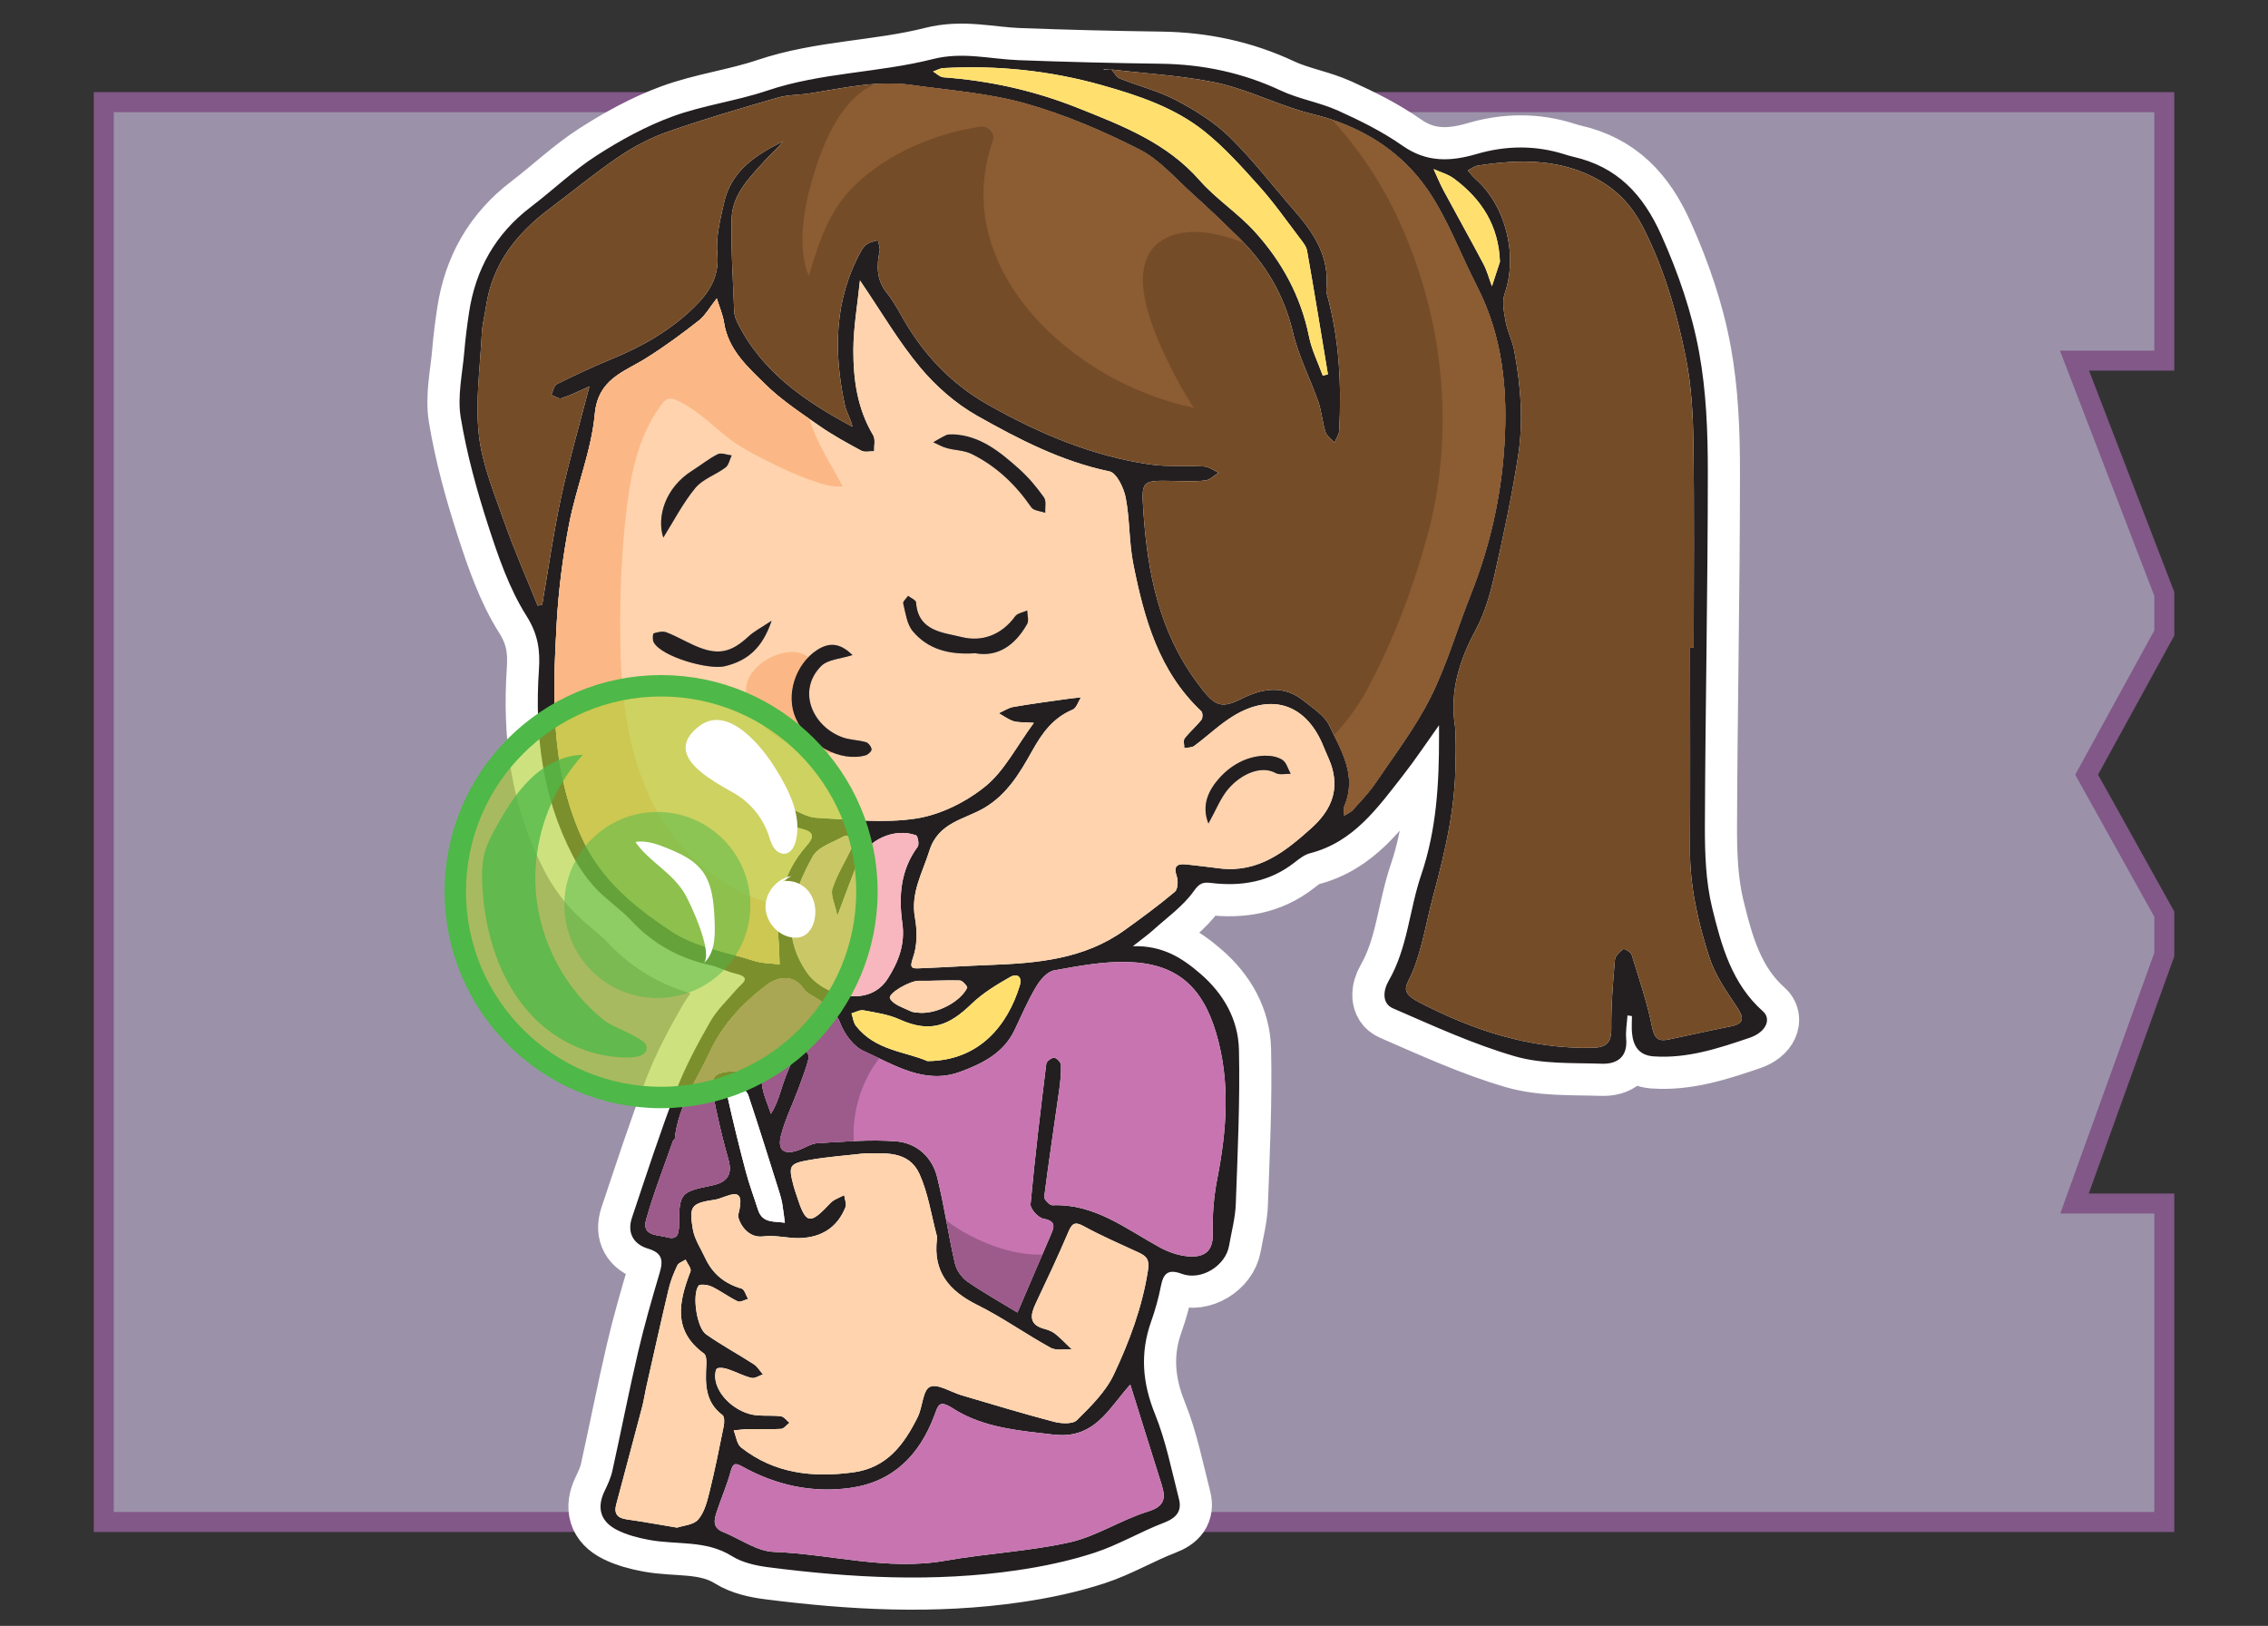 <svg clip-rule="evenodd" fill-rule="evenodd" stroke-miterlimit="10" viewBox="0 0 466 334" xmlns="http://www.w3.org/2000/svg"><rect x="0" y="0" width="466" height="334" fill="#333333" stroke="none"/><g opacity=".7"><path d="m21.322 20.988v291.675h423.371v-65.421h-18.45l18.45-51.137v-8.3l-15.958-28.659 15.958-29.096v-8.033l-18.45-47.933h18.45v-53.096z" fill="#c8badb" fill-rule="nonzero"/><path d="m444.693 196.104v-8.304l-15.958-28.658 15.958-29.092v-8.033l-18.45-47.93h18.45v-53.1h-423.371v291.675h423.371v-65.42h-18.45z" fill="none" stroke="#a368ab" stroke-width="4.11"/></g><path d="m189.138 208.07c3.612.145 8.2-2.342 9.587-5.146.117-.229-.941-1.484-1.479-1.504-2.808-.105-5.625.129-8.446.062-1.804-.05-6.495 2.629-5.925 3.654.705 1.267 2.705 1.871 4.221 2.592.713.342 1.613.275 2.042.342zm119.054-154.313c-.283-7.454-3.796-12.862-9.442-17.062-1.212-.905-2.791-1.321-4.195-1.959.687 1.479 1.304 3.004 2.075 4.442 2.7 5.025 5.5 9.996 8.162 15.042.763 1.437 1.175 3.05 1.75 4.587.546-1.683 1.096-3.367 1.65-5.05zm-156.525 168.842c-.521.108-1.042.212-1.562.312-.217.846-.767 1.767-.592 2.534 1.146 5.091 2.379 10.166 3.721 15.212.704 2.663 1.683 5.254 2.521 7.883.904 2.846 3.416 2.309 5.508 2.646-.175-1.308-.317-2.625-.542-3.925-.133-.804-.362-1.608-.608-2.391-2.096-6.63-4.15-13.275-6.358-19.867-.309-.929-1.371-1.608-2.088-2.404zm38.892-4.617c10.679-.062 16.462-7.362 18.958-15.462.617-2.005-.642-2.563-1.892-1.855-2.808 1.596-5.662 3.313-7.962 5.534-4.558 4.404-8.4 6.137-14.85 3.216-2.275-1.029-4.883-1.395-7.379-1.862-.759-.146-1.646.396-2.479.625.295.862.383 1.883.912 2.567 3.963 5.087 10.221 5.279 14.692 7.237zm81.229-140.817c.354-.083.708-.166 1.058-.254-1.412-8.466-2.787-16.937-4.283-25.391-.171-.959-.938-1.859-1.563-2.684-2.687-3.533-5.245-7.191-8.2-10.491-3.583-3.992-7.208-8.063-11.375-11.388-6.091-4.854-13.479-7.325-20.908-9.421-10.679-3.021-21.596-4.166-32.679-3.55-.721.042-1.417.467-2.121.709.708.408 1.388 1.133 2.125 1.187 9.558.7 18.713 2.738 27.696 6.321 9.183 3.662 18.179 7.129 24.958 14.85 3.367 3.837 7.829 6.704 11.275 10.492 5.6 6.154 9.517 13.308 11.192 21.612.554 2.75 1.858 5.346 2.825 8.008zm-99.742 110.967c-.491-2.462-1.441-4.254-1-5.592.946-2.887 2.625-5.537 3.938-8.312.275-.575.554-1.5.283-1.892-.296-.429-1.417-.796-1.829-.566-2.271 1.262-5.371 2.2-6.467 4.195-4.179 7.6-6.904 15.53-1.162 23.834 3.225 4.666 12.596 7.521 16.583 1.258 2.242-3.525 3.608-7.1 3.008-11.404-.779-5.542-.379-10.938 3.146-15.7.359-.483.038-2.233-.341-2.363-4.513-1.625-10.109.992-11.942 5.505-1.338 3.308-2.55 6.666-4.217 11.037zm-32.929 125.688c1.238-.425 3.367-.538 4.333-1.659 1.267-1.454 1.83-3.658 2.317-5.633 1.113-4.479 2.025-9.004 2.929-13.529.15-.742.184-1.975-.246-2.292-3.654-2.733-3.537-6.542-3.312-10.454.037-.733-.025-1.846-.483-2.179-6.525-4.754-5.159-10.684-2.775-16.892.225-.592-.65-1.6-1.013-2.417-.583.384-1.442.642-1.7 1.184-.729 1.537-1.379 3.158-1.775 4.816-1.608 6.792-3.117 13.6-4.654 20.413-.283 1.25-.45 2.525-.775 3.767-1.767 6.708-3.558 13.412-5.35 20.112-.521 1.946.275 2.808 2.196 3.075 3.241.454 6.462 1.05 10.308 1.688zm93.121-29.384c-3.979 4.384-6.7 9.967-13.267 10.354-1.704.105-3.441-.2-5.158-.387-6.296-.688-12.671-1.625-18.017-5.067-2.904-1.871-3.033-.616-3.808 1.442-3.042 8.083-8.417 13.642-17.275 14.879-7.846 1.096-15.279-.537-22.2-4.387-1.4-.775-1.908-.73-2.375.979-.746 2.766-1.908 5.421-2.817 8.15-.558 1.675-1.071 3.391 1.25 4.321 3.475 1.391 6.884 3.945 10.392 4.083 11.767.442 23.35 3.929 35.283 1.808 8.475-1.508 17.184-1.904 25.563-3.779 5.533-1.242 10.55-4.629 16.025-6.308 3.579-1.092 3.7-2.817 2.812-5.629-2.121-6.705-4.208-13.425-6.408-20.459zm-54.746-47.483c-3.733.433-7.496.692-11.192 1.346-4.191.737-4.333 1.162-3.245 5.337.15.567.35 1.121.529 1.684 2.008 6.283 2.696 6.45 7.121 1.754.233-.254.533-.459.837-.621.625-.329 1.271-.621 1.908-.929.105.833.534 1.796.263 2.475-1.688 4.237-5.038 6.246-9.479 6.341-2.454.05-4.975-.67-7.375-.35-3.738.5-5.375-3.687-5.175-4.429 1.812-6.771-2.367-3.483-4.788-3.116-4.821.725-5.375 1.25-4.537 6.108.354 2.046 1.637 3.937 2.537 5.883 1.509 3.254 4.013 5.279 7.479 6.279.6.18.896 1.388 1.33 2.125-.717.188-1.613.738-2.125.496-1.842-.883-3.5-2.146-5.342-3.029-.792-.375-2.417-.579-2.717-.171-1.354 1.842-.371 8.617 1.55 9.967 3.142 2.212 6.55 4.046 9.784 6.137.766.496 1.275 1.388 1.904 2.1-.792.267-1.675.888-2.367.717-1.629-.392-3.15-1.225-4.758-1.767-.717-.241-1.604-.42-2.267-.191-.329.116-.462 1.229-.421 1.875.246 3.658 4.392 7.416 8.596 7.779 1.638.142 3.313-.021 4.933.2.63.087 1.159.867 1.734 1.329-.579.433-1.134 1.213-1.738 1.25-2.221.146-4.458.013-6.691.05-1.013.013-2.021.175-3.034.263.496 1.195.646 2.82 1.534 3.512 6.841 5.375 14.729 6.233 23.083 5.1 6.912-.942 10.404-5.754 13.187-11.337 1.025-2.059 1.034-5.525 2.509-6.217 1.566-.738 4.316 1.079 6.558 1.737 6.304 1.855 12.592 3.771 18.946 5.434 1.487.391 3.846.521 4.708-.334 2.842-2.82 5.892-5.812 7.567-9.345 3.208-6.788 5.85-13.859 7.029-21.417.354-2.258-.3-2.925-1.933-3.679-3.775-1.75-7.609-3.4-11.25-5.4-2.038-1.121-2.5-.384-3.25 1.366-2.075 4.871-4.338 9.663-6.604 14.45-1.163 2.455-1.484 4.45 1.858 5.305.779.2 1.596.55 2.212 1.054 1.175.954 2.213 2.071 3.313 3.121-1.463-.075-3.179.312-4.342-.321-5.104-2.804-9.887-6.229-15.096-8.813-5.783-2.875-9.087-6.812-8.266-13.512.029-.229.029-.479-.029-.704-1.138-4.242-1.767-8.713-3.555-12.659-2.179-4.825-7.016-4.291-11.433-4.233zm31.563 32.667c2.316-5.4 4.533-10.625 6.8-15.83.741-1.712 1.225-2.937-1.463-3.433-1.075-.196-2.737-2.021-2.65-2.975.883-9.637 2.046-19.25 3.233-28.858.059-.504 1.105-1.271 1.634-1.229.525.041 1.371.95 1.387 1.5.05 1.737-.137 3.5-.379 5.233-1.021 7.275-2.137 14.542-3.062 21.829-.071.525 1.112 1.763 1.67 1.742 8.646-.367 15.046 4.796 22.017 8.616 1.796.984 3.904 1.721 5.925 1.88 2.983.229 5.108-.788 5.013-4.605-.092-3.741.191-7.562.904-11.229 1.971-10.058 2.75-20.046-.209-30.037-2.854-9.629-8.17-14.275-18.05-14.596-5.075-.167-10.225.812-15.258 1.725-1.396.254-2.833 1.929-3.654 3.308-1.704 2.854-3.025 5.938-4.458 8.954-2.259 4.755-6.655 6.9-11.138 8.563-7.35 2.712-13.612-1.45-19.871-4.263-2.071-.933-3.933-3.454-4.787-5.67-.984-2.555-2.729-3.796-4.754-5.084-.98-.625-2.188-1.137-2.796-2.041-2.225-3.309-5.642-2.23-7.484-.846-4.862 3.646-9.083 8.062-11.758 13.783-2.729 5.838-6.542 11.204-7.212 17.863-.017.195-.338.337-.413.545-1.858 5.342-3.937 10.625-5.475 16.067-.971 3.438 2.371 3.096 4.296 3.638 2.179.612 2.429-.78 2.442-2.592.058-6.425.287-6.742 6.683-8.029 3.225-.654 4.383-2.204 3.446-5.446-.963-3.325-1.754-6.704-2.492-10.088-1.654-7.533-1.221-7.97 6.388-8.029 2.104-.016 2.812.638 3.033 2.767.217 2.058 1.187 4.033 1.833 6.046 1.4-2.254 1.867-4.321 2.546-6.313.671-1.958 1.475-3.883 2.421-5.721.329-.645 1.242-.987 1.892-1.47.333.679 1.07 1.458.929 2.016-.538 2.113-1.321 4.163-2.079 6.209-1.209 3.241-2.759 6.383-3.625 9.708-.805 3.1.645 4.121 3.65 3.017 1.275-.471 2.52-1.334 3.82-1.405 5.384-.3 10.817-.791 16.167-.37 4.188.329 7.396 3.166 8.438 7.354 1.458 5.85 2.3 11.85 3.658 17.725.312 1.371 1.362 2.883 2.521 3.691 3.283 2.284 6.796 4.238 10.321 6.38zm138.195-136.542h.746c0-14.117.142-28.238-.066-42.35-.084-5.746-.417-11.579-1.538-17.196-1.854-9.283-4.467-18.383-8.842-26.921-2.083-4.071-4.97-7.241-8.712-9.433-7.858-4.604-16.488-4.529-25.179-3.158-.721.112-1.379.645-2.071.983.492.558.929 1.187 1.487 1.675 6.342 5.55 8.821 15.704 6.092 23.633-.592 1.713-.142 3.888.2 5.779.367 2.017 1.388 3.917 1.758 5.93 1.346 7.22 1.917 14.554.775 21.812-1.283 8.175-3.008 16.288-4.845 24.363-.871 3.816-1.975 7.733-3.817 11.154-3.358 6.25-5.379 12.579-4.3 19.733.258 1.725.004 3.521.071 5.283.383 10.184-1.913 19.955-4.534 29.68-1.391 5.179-2.204 10.575-4.191 15.5-1.184 2.929-2.975 4.125 1.287 6.337 11.179 5.808 22.675 9.567 35.379 9.375 2.996-.037 4.155-.892 4.117-4.042-.054-4.691.346-9.395.746-14.079.067-.791.996-1.633 1.737-2.166.205-.15 1.525.612 1.696 1.154 1.529 4.937 3.204 9.862 4.213 14.916.487 2.467 1.416 2.917 3.454 2.492 4.183-.871 8.354-1.829 12.55-2.65 3-.583 2.917-1.758 1.379-4.067-2.154-3.225-4.479-6.545-5.642-10.179-2.312-7.196-4.016-14.587-3.97-22.275.083-13.762.02-27.521.02-41.283zm-134.829 15.417c-2.204-.163-3.275-.05-4.212-.355-1.063-.345-1.996-1.066-2.988-1.625 1.004-.445 1.967-1.112 3.017-1.295 3.683-.642 7.392-1.117 11.096-1.646.916-.129 1.837-.209 2.762-.309-.554.867-.916 2.184-1.696 2.513-4.016 1.696-6.22 4.721-8.325 8.487-2.47 4.409-5.087 8.925-9.887 11.734-4.046 2.371-9.404 2.937-11.225 8.762-1.421 4.542-3.9 8.629-2.971 13.767.483 2.671.488 5.758-.417 8.25-.816 2.246-.045 2.2 1.425 2.137 4.821-.183 9.634-.504 14.446-.683 9.717-.358 19.313-1.192 27.567-7.117 3.537-2.537 7.05-5.12 10.379-7.912.621-.521.713-2.25.388-3.2-.717-2.092.095-2.608 1.92-2.429 2.334.233 4.659.558 6.988.833 7.854.921 13.35-3.433 18.708-8.242 3.734-3.354 5.713-7.208 4.346-12.254-.408-1.529-1.171-2.958-1.758-4.441-3.45-8.705-10.534-11.259-18.521-6.413-2.879 1.746-5.35 4.158-8.079 6.171-.513.379-1.354.325-2.05.467.008-.688-.254-1.584.079-2.017 1.042-1.346 2.383-2.467 3.437-3.804.296-.371.284-1.471-.029-1.767-8.729-8.208-11.737-19.079-13.962-30.225-.896-4.475-.7-9.162-1.563-13.646-.391-2.008-1.875-5.091-3.341-5.396-9.846-2.045-18.613-6.595-27.175-11.42-4.384-2.475-8.446-6.038-11.692-9.909-4.442-5.316-7.971-11.396-12.392-17.896-.508 4.963-1.346 9.63-1.358 14.292-.021 6.071.812 12.075 4.062 17.492.509.841.163 2.196.213 3.312-.888-.021-1.942.254-2.633-.121-2.946-1.583-5.9-3.204-8.642-5.112-3.833-2.671-7.796-5.283-11.104-8.533-3.621-3.559-7.613-7.096-8.471-12.655-.258-1.675-.971-3.283-1.496-4.979-1.392 1.759-2.321 3.479-3.729 4.588-3.517 2.754-7.138 5.412-10.929 7.775-4.563 2.837-9.734 4.208-10.4 11.412-.704 7.625-3.817 14.992-5.279 22.588-1.3 6.75-2.171 13.637-2.555 20.5-.808 14.696-1.27 29.241 4.942 43.383 3.992 9.092 11.075 14.708 18.592 19.721 4.891 3.258 11.304 4.267 17.083 6.125 1.633.525 3.454.492 5.188.712-.071-1.666-.075-3.341-.217-5.008-.625-7.242.871-13.821 5.808-19.412 1.188-1.346 1.871-2.692-.787-3.346-1.434-.35-2.9-.917-4.104-1.746-.905-.625-1.405-1.821-2.088-2.763 1.038.025 2.146-.158 3.108.121 1.963.579 3.821 1.934 5.767 2.038 6.879.354 13.913 1.183 20.617.141 5.004-.783 10.233-3.395 14.196-6.62 3.912-3.188 6.362-8.167 9.941-13.025zm15.954-134.213h-1.604c0 .029.004.063.004.092l1.617-.075c.55.625.983 1.55 1.679 1.829 3.867 1.55 7.996 2.558 11.642 4.492 3.925 2.07 7.846 4.512 10.992 7.591 4.787 4.688 8.875 10.075 13.3 15.134 3.987 4.55 7.15 9.412 6.529 15.858-.042.454.021.95.141 1.4 2.534 9.137 2.967 18.475 2.488 27.875-.042.825-.642 1.625-.983 2.433-.638-.721-1.58-1.341-1.846-2.183-.642-2.004-.763-4.179-1.459-6.163-1.666-4.779-4.066-9.366-5.216-14.258-1.817-7.717-5.604-14.083-11.167-19.529-3.071-3.013-6.171-5.996-9.371-8.867-3.579-3.208-6.871-7.108-11.046-9.225-7.475-3.791-15.325-7.154-23.383-9.425-7.587-2.133-15.625-2.708-23.487-3.812-7.017-.984-13.859.641-20.721 1.721-2.209.35-4.517.27-6.634.879-7.57 2.191-15.145 4.396-22.579 6.996-3.541 1.229-6.987 3.037-10.096 5.141-4.945 3.346-9.566 7.167-14.345 10.767-6.771 5.1-11.705 11.367-12.971 20.025-.275 1.85-.771 3.687-.863 5.55-.346 6.95-1.366 13.996-.6 20.833.684 6.117 3.192 12.084 5.263 17.988 2.029 5.775 4.521 11.387 6.812 17.071.313-.063.621-.134.934-.2 1.279-7.388 2.32-14.83 3.904-22.155 1.596-7.408 3.733-14.7 5.791-22.67-2.404 1.045-4.029 1.887-5.754 2.425-.566.175-1.375-.442-2.071-.7.359-.75.53-1.9 1.121-2.196 3.7-1.838 7.45-3.596 11.275-5.163 6.242-2.562 12.042-5.854 16.863-10.566 3-2.925 5.312-6.175 4.85-11.034-.334-3.446.612-7.083 1.387-10.546 1.479-6.583 6.6-9.829 12.125-12.575-1.091 1.425-2.483 2.563-3.675 3.88-3.162 3.504-6.775 6.966-6.896 12.012-.158 6.338.292 12.683.53 19.025.029.775.291 1.588.641 2.288 5.059 10.183 13.909 16.212 23.646 21.416-.304-1.6-1.225-2.916-1.537-4.366-2.359-10.925-2.25-21.63 3.325-31.738.312-.562.758-1.146 1.295-1.471.63-.387 1.421-.5 2.146-.729.134.754.504 1.554.359 2.246-.663 3.087-.625 5.954 1.495 8.583 1.134 1.404 2.055 3.004 2.938 4.584 4.321 7.775 10.112 14.012 17.958 18.433 10.4 5.867 21.225 10.458 33.084 12.2 3.695.542 7.52.187 11.27.433.996.063 1.946.834 2.913 1.279-.904.55-1.763 1.463-2.713 1.575-2.091.259-4.233.159-6.35.113-6.841-.146-6.833-.163-6.387 6.425.854 12.446 3.229 24.35 10.85 34.771 3.546 4.846 4.771 5.816 9.146 3.621 4.462-2.246 8.833-2.988 13.025.412 1.854 1.5 4.166 2.933 5.133 4.946 2.467 5.162 5.783 10.346 3.146 16.571-.242.575-.038 1.337-.042 2.012.609-.396 1.329-.679 1.796-1.2 1.608-1.796 3.313-3.554 4.65-5.537 3.904-5.784 8.204-11.388 11.3-17.584 3.346-6.683 5.425-13.987 8.2-20.958 3.954-9.908 6.292-20.162 6.954-30.804.717-11.358-.325-22.388-5.646-32.717-3.416-6.629-5.995-13.812-10.195-19.883-5.609-8.108-13.9-13.1-23.613-15.45-1.479-.358-2.942-.808-4.387-1.3-5.23-1.767-10.33-4.129-15.696-5.213-6.95-1.404-14.113-1.8-21.184-2.633zm106.021 194.313c-.108 1.591-.412 3.195-.271 4.766.342 3.779-1.875 5.267-5.025 5.159-5.966-.196-12.187.112-17.812-1.517-8.6-2.492-16.842-6.288-25.092-9.867-2.325-1.004-1.975-3.741-.9-5.6 3.938-6.779 4.263-14.616 6.709-21.796 3.162-9.295 3.687-18.812 3.666-28.454v-2.3c-2.554 3.575-4.85 7.046-7.408 10.313-5.217 6.662-10.154 13.691-19.092 15.983-1.171.304-2.254 1.167-3.246 1.942-5.112 3.991-10.945 4.921-17.195 4.15-1.559-.188-2.309.071-3.467 1.712-2.192 3.088-5.479 5.404-8.354 8-1.05.954-2.225 1.775-4.142 3.292 6.158-.167 10.125 2.425 13.875 5.658 4.817 4.154 7.783 9.459 7.921 15.621.233 10.55-.267 21.117-.65 31.671-.104 2.879-.888 5.733-1.383 8.592-.725 4.129-5.725 7.237-9.73 5.758-2.783-1.033-3.766-.104-4.275 2.521-.479 2.462-1.162 4.912-2.004 7.279-2.3 6.467-1.808 12.592.788 19 2.25 5.571 3.425 11.587 4.925 17.45.654 2.546-.575 3.929-3.113 4.896-4.821 1.841-9.329 4.554-14.212 6.146-5.184 1.691-10.6 2.837-16.004 3.62-16.996 2.48-34.005 1.55-50.963-.62-2.6-.334-5.412-.95-7.575-2.305-5.342-3.345-11.35-2.266-17.021-3.329-2.221-.412-4.504-1-6.508-2.004-3.513-1.754-4.263-4.612-2.621-8.025.642-1.329 1.283-2.704 1.596-4.129 1.796-8.1 3.379-16.25 5.267-24.333 1.279-5.5 2.845-10.938 4.454-16.359.762-2.554.566-4.104-2.388-4.979-2.966-.883-4.346-3.229-3.312-6.321 2.937-8.771 5.791-17.579 9.104-26.204 1.879-4.9 4.408-9.587 7.021-14.15 1.4-2.45 3.591-4.442 5.429-6.637.958-1.15 3.317-2.363-.288-3.196-1.779-.417-3.441-1.346-5.225-1.738-6.37-1.4-11.745-4.4-16.225-9.187-2.262-2.413-5.112-4.271-7.354-6.696-1.833-1.983-3.425-4.296-4.666-6.7-6.209-11.963-7.805-24.829-6.9-38.088.275-4.041-.188-7.32-2.571-11.091-3.542-5.604-5.779-12.146-7.85-18.525-2.359-7.275-4.404-14.725-5.654-22.254-.713-4.334.366-8.984.741-13.475.221-2.692.575-5.375.975-8.046 1.338-8.9 5.454-16.175 12.679-21.675 4.55-3.467 8.717-7.475 13.5-10.554 4.896-3.155 10.134-6.03 15.588-8.034 6.312-2.316 13.146-3.179 19.529-5.333 11.079-3.729 22.829-3.638 33.979-6.463 6.175-1.566 11.779 0 17.65.217 9.742.367 19.488.604 29.234.733 8.612.121 16.779 1.834 24.62 5.509 3.759 1.762 8.03 2.433 11.821 4.146 4.567 2.062 9.134 4.333 13.221 7.2 4.938 3.458 9.833 3.262 15.192 1.695 6.021-1.766 12.116-1.845 18.158.084.546.171 1.1.341 1.658.466 9.038 2.046 14.375 7.675 18.163 16.155 3.487 7.804 6.242 15.775 7.746 24.004 1.475 8.033 1.796 16.371 1.791 24.575-.004 24.246-.512 48.491-.604 72.737-.016 5.621.175 11.404 1.492 16.817 1.887 7.742 4.037 15.612 10.458 21.296 1.7 1.504.725 4.229-2.737 5.408-6.367 2.163-12.838 4.317-19.763 3.825-2.962-.208-4.171-2.087-4.425-4.771-.108-1.158-.016-2.333-.016-3.5-.305-.05-.605-.091-.909-.141z" fill="none" stroke="#fff" stroke-linecap="round" stroke-linejoin="round" stroke-width="13.21"/><g fill-rule="nonzero"><path d="m189.138 208.07c3.612.145 8.2-2.342 9.587-5.146.117-.229-.941-1.484-1.479-1.504-2.808-.105-5.625.129-8.446.062-1.804-.05-6.495 2.629-5.925 3.654.705 1.267 2.705 1.871 4.221 2.592.713.342 1.613.275 2.042.342m119.054-154.313c-.283-7.454-3.796-12.862-9.442-17.062-1.212-.905-2.791-1.321-4.195-1.959.687 1.479 1.304 3.004 2.075 4.442 2.7 5.025 5.5 9.996 8.162 15.042.763 1.437 1.175 3.05 1.75 4.587.546-1.683 1.096-3.367 1.65-5.05m-156.525 168.842c-.521.108-1.042.212-1.562.312-.217.846-.767 1.767-.592 2.534 1.146 5.091 2.379 10.166 3.721 15.212.704 2.663 1.683 5.254 2.521 7.883.904 2.846 3.416 2.309 5.508 2.646-.175-1.308-.317-2.625-.542-3.925-.133-.804-.362-1.608-.608-2.391-2.096-6.63-4.15-13.275-6.358-19.867-.309-.929-1.371-1.608-2.088-2.404m38.892-4.617c10.679-.062 16.462-7.362 18.958-15.462.617-2.005-.642-2.563-1.892-1.855-2.808 1.596-5.662 3.313-7.962 5.534-4.558 4.404-8.4 6.137-14.85 3.216-2.275-1.029-4.883-1.395-7.379-1.862-.759-.146-1.646.396-2.479.625.295.862.383 1.883.912 2.567 3.963 5.087 10.221 5.279 14.692 7.237m81.229-140.817c.354-.083.708-.166 1.058-.254-1.412-8.466-2.787-16.937-4.283-25.391-.171-.959-.938-1.859-1.563-2.684-2.687-3.533-5.245-7.191-8.2-10.491-3.583-3.992-7.208-8.063-11.375-11.388-6.091-4.854-13.479-7.325-20.908-9.421-10.679-3.021-21.596-4.166-32.679-3.55-.721.042-1.417.467-2.121.709.708.408 1.388 1.133 2.125 1.187 9.558.7 18.713 2.738 27.696 6.321 9.183 3.662 18.179 7.129 24.958 14.85 3.367 3.837 7.829 6.704 11.275 10.492 5.6 6.154 9.517 13.308 11.192 21.612.554 2.75 1.858 5.346 2.825 8.008m-99.742 110.967c-.491-2.462-1.441-4.254-1-5.592.946-2.887 2.625-5.537 3.938-8.312.275-.575.554-1.5.283-1.892-.296-.429-1.417-.796-1.829-.566-2.271 1.262-5.371 2.2-6.467 4.195-4.179 7.6-6.904 15.53-1.162 23.834 3.225 4.666 12.596 7.521 16.583 1.258 2.242-3.525 3.608-7.1 3.008-11.404-.779-5.542-.379-10.938 3.146-15.7.359-.483.038-2.233-.341-2.363-4.513-1.625-10.109.992-11.942 5.505-1.338 3.308-2.55 6.666-4.217 11.037m-32.929 125.688c1.238-.425 3.367-.538 4.333-1.659 1.267-1.454 1.83-3.658 2.317-5.633 1.113-4.479 2.025-9.004 2.929-13.529.15-.742.184-1.975-.246-2.292-3.654-2.733-3.537-6.542-3.312-10.454.037-.733-.025-1.846-.483-2.179-6.525-4.754-5.159-10.684-2.775-16.892.225-.592-.65-1.6-1.013-2.417-.583.384-1.442.642-1.7 1.184-.729 1.537-1.379 3.158-1.775 4.816-1.608 6.792-3.117 13.6-4.654 20.413-.283 1.25-.45 2.525-.775 3.767-1.767 6.708-3.558 13.412-5.35 20.112-.521 1.946.275 2.808 2.196 3.075 3.241.454 6.462 1.05 10.308 1.688m93.121-29.384c-3.979 4.384-6.7 9.967-13.267 10.354-1.704.105-3.441-.2-5.158-.387-6.296-.688-12.671-1.625-18.017-5.067-2.904-1.871-3.033-.616-3.808 1.442-3.042 8.083-8.417 13.642-17.275 14.879-7.846 1.096-15.279-.537-22.2-4.387-1.4-.775-1.908-.73-2.375.979-.746 2.766-1.908 5.421-2.817 8.15-.558 1.675-1.071 3.391 1.25 4.321 3.475 1.391 6.884 3.945 10.392 4.083 11.767.442 23.35 3.929 35.283 1.808 8.475-1.508 17.184-1.904 25.563-3.779 5.533-1.242 10.55-4.629 16.025-6.308 3.579-1.092 3.7-2.817 2.812-5.629-2.121-6.705-4.208-13.425-6.408-20.459m-54.746-47.483c-3.733.433-7.496.692-11.192 1.346-4.191.737-4.333 1.162-3.245 5.337.15.567.35 1.121.529 1.684 2.008 6.283 2.696 6.45 7.121 1.754.233-.254.533-.459.837-.621.625-.329 1.271-.621 1.908-.929.105.833.534 1.796.263 2.475-1.688 4.237-5.038 6.246-9.479 6.341-2.454.05-4.975-.67-7.375-.35-3.738.5-5.375-3.687-5.175-4.429 1.812-6.771-2.367-3.483-4.788-3.116-4.821.725-5.375 1.25-4.537 6.108.354 2.046 1.637 3.937 2.537 5.883 1.509 3.254 4.013 5.279 7.479 6.279.6.18.896 1.388 1.33 2.125-.717.188-1.613.738-2.125.496-1.842-.883-3.5-2.146-5.342-3.029-.792-.375-2.417-.579-2.717-.171-1.354 1.842-.371 8.617 1.55 9.967 3.142 2.212 6.55 4.046 9.784 6.137.766.496 1.275 1.388 1.904 2.1-.792.267-1.675.888-2.367.717-1.629-.392-3.15-1.225-4.758-1.767-.717-.241-1.604-.42-2.267-.191-.329.116-.462 1.229-.421 1.875.246 3.658 4.392 7.416 8.596 7.779 1.638.142 3.313-.021 4.933.2.63.087 1.159.867 1.734 1.329-.579.433-1.134 1.213-1.738 1.25-2.221.146-4.458.013-6.691.05-1.013.013-2.021.175-3.034.263.496 1.195.646 2.82 1.534 3.512 6.841 5.375 14.729 6.233 23.083 5.1 6.912-.942 10.404-5.754 13.187-11.337 1.025-2.059 1.034-5.525 2.509-6.217 1.566-.738 4.316 1.079 6.558 1.737 6.304 1.855 12.592 3.771 18.946 5.434 1.487.391 3.846.521 4.708-.334 2.842-2.82 5.892-5.812 7.567-9.345 3.208-6.788 5.85-13.859 7.029-21.417.354-2.258-.3-2.925-1.933-3.679-3.775-1.75-7.609-3.4-11.25-5.4-2.038-1.121-2.5-.384-3.25 1.366-2.075 4.871-4.338 9.663-6.604 14.45-1.163 2.455-1.484 4.45 1.858 5.305.779.2 1.596.55 2.212 1.054 1.175.954 2.213 2.071 3.313 3.121-1.463-.075-3.179.312-4.342-.321-5.104-2.804-9.887-6.229-15.096-8.813-5.783-2.875-9.087-6.812-8.266-13.512.029-.229.029-.479-.029-.704-1.138-4.242-1.767-8.713-3.555-12.659-2.179-4.825-7.016-4.291-11.433-4.233m31.563 32.667c2.316-5.4 4.533-10.625 6.8-15.83.741-1.712 1.225-2.937-1.463-3.433-1.075-.196-2.737-2.021-2.65-2.975.883-9.637 2.046-19.25 3.233-28.858.059-.504 1.105-1.271 1.634-1.229.525.041 1.371.95 1.387 1.5.05 1.737-.137 3.5-.379 5.233-1.021 7.275-2.137 14.542-3.062 21.829-.071.525 1.112 1.763 1.67 1.742 8.646-.367 15.046 4.796 22.017 8.616 1.796.984 3.904 1.721 5.925 1.88 2.983.229 5.108-.788 5.013-4.605-.092-3.741.191-7.562.904-11.229 1.971-10.058 2.75-20.046-.209-30.037-2.854-9.629-8.17-14.275-18.05-14.596-5.075-.167-10.225.812-15.258 1.725-1.396.254-2.833 1.929-3.654 3.308-1.704 2.854-3.025 5.938-4.458 8.954-2.259 4.755-6.655 6.9-11.138 8.563-7.35 2.712-13.612-1.45-19.871-4.263-2.071-.933-3.933-3.454-4.787-5.67-.984-2.555-2.729-3.796-4.754-5.084-.98-.625-2.188-1.137-2.796-2.041-2.225-3.309-5.642-2.23-7.484-.846-4.862 3.646-9.083 8.062-11.758 13.783-2.729 5.838-6.542 11.204-7.212 17.863-.017.195-.338.337-.413.545-1.858 5.342-3.937 10.625-5.475 16.067-.971 3.438 2.371 3.096 4.296 3.638 2.179.612 2.429-.78 2.442-2.592.058-6.425.287-6.742 6.683-8.029 3.225-.654 4.383-2.204 3.446-5.446-.963-3.325-1.754-6.704-2.492-10.088-1.654-7.533-1.221-7.97 6.388-8.029 2.104-.016 2.812.638 3.033 2.767.217 2.058 1.187 4.033 1.833 6.046 1.4-2.254 1.867-4.321 2.546-6.313.671-1.958 1.475-3.883 2.421-5.721.329-.645 1.242-.987 1.892-1.47.333.679 1.07 1.458.929 2.016-.538 2.113-1.321 4.163-2.079 6.209-1.209 3.241-2.759 6.383-3.625 9.708-.805 3.1.645 4.121 3.65 3.017 1.275-.471 2.52-1.334 3.82-1.405 5.384-.3 10.817-.791 16.167-.37 4.188.329 7.396 3.166 8.438 7.354 1.458 5.85 2.3 11.85 3.658 17.725.312 1.371 1.362 2.883 2.521 3.691 3.283 2.284 6.796 4.238 10.321 6.38m138.195-136.542h.746c0-14.117.142-28.238-.066-42.35-.084-5.746-.417-11.579-1.538-17.196-1.854-9.283-4.467-18.383-8.842-26.921-2.083-4.071-4.97-7.241-8.712-9.433-7.858-4.604-16.488-4.529-25.179-3.158-.721.112-1.379.645-2.071.983.492.558.929 1.187 1.487 1.675 6.342 5.55 8.821 15.704 6.092 23.633-.592 1.713-.142 3.888.2 5.779.367 2.017 1.388 3.917 1.758 5.93 1.346 7.22 1.917 14.554.775 21.812-1.283 8.175-3.008 16.288-4.845 24.363-.871 3.816-1.975 7.733-3.817 11.154-3.358 6.25-5.379 12.579-4.3 19.733.258 1.725.004 3.521.071 5.283.383 10.184-1.913 19.955-4.534 29.68-1.391 5.179-2.204 10.575-4.191 15.5-1.184 2.929-2.975 4.125 1.287 6.337 11.179 5.808 22.675 9.567 35.379 9.375 2.996-.037 4.155-.892 4.117-4.042-.054-4.691.346-9.395.746-14.079.067-.791.996-1.633 1.737-2.166.205-.15 1.525.612 1.696 1.154 1.529 4.937 3.204 9.862 4.213 14.916.487 2.467 1.416 2.917 3.454 2.492 4.183-.871 8.354-1.829 12.55-2.65 3-.583 2.917-1.758 1.379-4.067-2.154-3.225-4.479-6.545-5.642-10.179-2.312-7.196-4.016-14.587-3.97-22.275.083-13.762.02-27.521.02-41.283m-134.829 15.417c-2.204-.163-3.275-.05-4.212-.355-1.063-.345-1.996-1.066-2.988-1.625 1.004-.445 1.967-1.112 3.017-1.295 3.683-.642 7.392-1.117 11.096-1.646.916-.129 1.837-.209 2.762-.309-.554.867-.916 2.184-1.696 2.513-4.016 1.696-6.22 4.721-8.325 8.487-2.47 4.409-5.087 8.925-9.887 11.734-4.046 2.371-9.404 2.937-11.225 8.762-1.421 4.542-3.9 8.629-2.971 13.767.483 2.671.488 5.758-.417 8.25-.816 2.246-.045 2.2 1.425 2.137 4.821-.183 9.634-.504 14.446-.683 9.717-.358 19.313-1.192 27.567-7.117 3.537-2.537 7.05-5.12 10.379-7.912.621-.521.713-2.25.388-3.2-.717-2.092.095-2.608 1.92-2.429 2.334.233 4.659.558 6.988.833 7.854.921 13.35-3.433 18.708-8.242 3.734-3.354 5.713-7.208 4.346-12.254-.408-1.529-1.171-2.958-1.758-4.441-3.45-8.705-10.534-11.259-18.521-6.413-2.879 1.746-5.35 4.158-8.079 6.171-.513.379-1.354.325-2.05.467.008-.688-.254-1.584.079-2.017 1.042-1.346 2.383-2.467 3.437-3.804.296-.371.284-1.471-.029-1.767-8.729-8.208-11.737-19.079-13.962-30.225-.896-4.475-.7-9.162-1.563-13.646-.391-2.008-1.875-5.091-3.341-5.396-9.846-2.045-18.613-6.595-27.175-11.42-4.384-2.475-8.446-6.038-11.692-9.909-4.442-5.316-7.971-11.396-12.392-17.896-.508 4.963-1.346 9.63-1.358 14.292-.021 6.071.812 12.075 4.062 17.492.509.841.163 2.196.213 3.312-.888-.021-1.942.254-2.633-.121-2.946-1.583-5.9-3.204-8.642-5.112-3.833-2.671-7.796-5.283-11.104-8.533-3.621-3.559-7.613-7.096-8.471-12.655-.258-1.675-.971-3.283-1.496-4.979-1.392 1.759-2.321 3.479-3.729 4.588-3.517 2.754-7.138 5.412-10.929 7.775-4.563 2.837-9.734 4.208-10.4 11.412-.704 7.625-3.817 14.992-5.279 22.588-1.3 6.75-2.171 13.637-2.555 20.5-.808 14.696-1.27 29.241 4.942 43.383 3.992 9.092 11.075 14.708 18.592 19.721 4.891 3.258 11.304 4.267 17.083 6.125 1.633.525 3.454.492 5.188.712-.071-1.666-.075-3.341-.217-5.008-.625-7.242.871-13.821 5.808-19.412 1.188-1.346 1.871-2.692-.787-3.346-1.434-.35-2.9-.917-4.104-1.746-.905-.625-1.405-1.821-2.088-2.763 1.038.025 2.146-.158 3.108.121 1.963.579 3.821 1.934 5.767 2.038 6.879.354 13.913 1.183 20.617.141 5.004-.783 10.233-3.395 14.196-6.62 3.912-3.188 6.362-8.167 9.941-13.025m15.954-134.213h-1.604c0 .029.004.063.004.092l1.617-.075c.55.625.983 1.55 1.679 1.829 3.867 1.55 7.996 2.558 11.642 4.492 3.925 2.07 7.846 4.512 10.992 7.591 4.787 4.688 8.875 10.075 13.3 15.134 3.987 4.55 7.15 9.412 6.529 15.858-.042.454.021.95.141 1.4 2.534 9.137 2.967 18.475 2.488 27.875-.042.825-.642 1.625-.983 2.433-.638-.721-1.58-1.341-1.846-2.183-.642-2.004-.763-4.179-1.459-6.163-1.666-4.779-4.066-9.366-5.216-14.258-1.817-7.717-5.604-14.083-11.167-19.529-3.071-3.013-6.171-5.996-9.371-8.867-3.579-3.208-6.871-7.108-11.046-9.225-7.475-3.791-15.325-7.154-23.383-9.425-7.587-2.133-15.625-2.708-23.487-3.812-7.017-.984-13.859.641-20.721 1.721-2.209.35-4.517.27-6.634.879-7.57 2.191-15.145 4.396-22.579 6.996-3.541 1.229-6.987 3.037-10.096 5.141-4.945 3.346-9.566 7.167-14.345 10.767-6.771 5.1-11.705 11.367-12.971 20.025-.275 1.85-.771 3.687-.863 5.55-.346 6.95-1.366 13.996-.6 20.833.684 6.117 3.192 12.084 5.263 17.988 2.029 5.775 4.521 11.387 6.812 17.071.313-.063.621-.134.934-.2 1.279-7.388 2.32-14.83 3.904-22.155 1.596-7.408 3.733-14.7 5.791-22.67-2.404 1.045-4.029 1.887-5.754 2.425-.566.175-1.375-.442-2.071-.7.359-.75.53-1.9 1.121-2.196 3.7-1.838 7.45-3.596 11.275-5.163 6.242-2.562 12.042-5.854 16.863-10.566 3-2.925 5.312-6.175 4.85-11.034-.334-3.446.612-7.083 1.387-10.546 1.479-6.583 6.6-9.829 12.125-12.575-1.091 1.425-2.483 2.563-3.675 3.88-3.162 3.504-6.775 6.966-6.896 12.012-.158 6.338.292 12.683.53 19.025.029.775.291 1.588.641 2.288 5.059 10.183 13.909 16.212 23.646 21.416-.304-1.6-1.225-2.916-1.537-4.366-2.359-10.925-2.25-21.63 3.325-31.738.312-.562.758-1.146 1.295-1.471.63-.387 1.421-.5 2.146-.729.134.754.504 1.554.359 2.246-.663 3.087-.625 5.954 1.495 8.583 1.134 1.404 2.055 3.004 2.938 4.584 4.321 7.775 10.112 14.012 17.958 18.433 10.4 5.867 21.225 10.458 33.084 12.2 3.695.542 7.52.187 11.27.433.996.063 1.946.834 2.913 1.279-.904.55-1.763 1.463-2.713 1.575-2.091.259-4.233.159-6.35.113-6.841-.146-6.833-.163-6.387 6.425.854 12.446 3.229 24.35 10.85 34.771 3.546 4.846 4.771 5.816 9.146 3.621 4.462-2.246 8.833-2.988 13.025.412 1.854 1.5 4.166 2.933 5.133 4.946 2.467 5.162 5.783 10.346 3.146 16.571-.242.575-.038 1.337-.042 2.012.609-.396 1.329-.679 1.796-1.2 1.608-1.796 3.313-3.554 4.65-5.537 3.904-5.784 8.204-11.388 11.3-17.584 3.346-6.683 5.425-13.987 8.2-20.958 3.954-9.908 6.292-20.162 6.954-30.804.717-11.358-.325-22.388-5.646-32.717-3.416-6.629-5.995-13.812-10.195-19.883-5.609-8.108-13.9-13.1-23.613-15.45-1.479-.358-2.942-.808-4.387-1.3-5.23-1.767-10.33-4.129-15.696-5.213-6.95-1.404-14.113-1.8-21.184-2.633m106.021 194.313c-.108 1.591-.412 3.195-.271 4.766.342 3.779-1.875 5.267-5.025 5.159-5.966-.196-12.187.112-17.812-1.517-8.6-2.492-16.842-6.288-25.092-9.867-2.325-1.004-1.975-3.741-.9-5.6 3.938-6.779 4.263-14.616 6.709-21.796 3.162-9.295 3.687-18.812 3.666-28.454v-2.3c-2.554 3.575-4.85 7.046-7.408 10.313-5.217 6.662-10.154 13.691-19.092 15.983-1.171.304-2.254 1.167-3.246 1.942-5.112 3.991-10.945 4.921-17.195 4.15-1.559-.188-2.309.071-3.467 1.712-2.192 3.088-5.479 5.404-8.354 8-1.05.954-2.225 1.775-4.142 3.292 6.158-.167 10.125 2.425 13.875 5.658 4.817 4.154 7.783 9.459 7.921 15.621.233 10.55-.267 21.117-.65 31.671-.104 2.879-.888 5.733-1.383 8.592-.725 4.129-5.725 7.237-9.73 5.758-2.783-1.033-3.766-.104-4.275 2.521-.479 2.462-1.162 4.912-2.004 7.279-2.3 6.467-1.808 12.592.788 19 2.25 5.571 3.425 11.587 4.925 17.45.654 2.546-.575 3.929-3.113 4.896-4.821 1.841-9.329 4.554-14.212 6.146-5.184 1.691-10.6 2.837-16.004 3.62-16.996 2.48-34.005 1.55-50.963-.62-2.6-.334-5.412-.95-7.575-2.305-5.342-3.345-11.35-2.266-17.021-3.329-2.221-.412-4.504-1-6.508-2.004-3.513-1.754-4.263-4.612-2.621-8.025.642-1.329 1.283-2.704 1.596-4.129 1.796-8.1 3.379-16.25 5.267-24.333 1.279-5.5 2.845-10.938 4.454-16.359.762-2.554.566-4.104-2.388-4.979-2.966-.883-4.346-3.229-3.312-6.321 2.937-8.771 5.791-17.579 9.104-26.204 1.879-4.9 4.408-9.587 7.021-14.15 1.4-2.45 3.591-4.442 5.429-6.637.958-1.15 3.317-2.363-.288-3.196-1.779-.417-3.441-1.346-5.225-1.738-6.37-1.4-11.745-4.4-16.225-9.187-2.262-2.413-5.112-4.271-7.354-6.696-1.833-1.983-3.425-4.296-4.666-6.7-6.209-11.963-7.805-24.829-6.9-38.088.275-4.041-.188-7.32-2.571-11.091-3.542-5.604-5.779-12.146-7.85-18.525-2.359-7.275-4.404-14.725-5.654-22.254-.713-4.334.366-8.984.741-13.475.221-2.692.575-5.375.975-8.046 1.338-8.9 5.454-16.175 12.679-21.675 4.55-3.467 8.717-7.475 13.5-10.554 4.896-3.155 10.134-6.03 15.588-8.034 6.312-2.316 13.146-3.179 19.529-5.333 11.079-3.729 22.829-3.638 33.979-6.463 6.175-1.566 11.779 0 17.65.217 9.742.367 19.488.604 29.234.733 8.612.121 16.779 1.834 24.62 5.509 3.759 1.762 8.03 2.433 11.821 4.146 4.567 2.062 9.134 4.333 13.221 7.2 4.938 3.458 9.833 3.262 15.192 1.695 6.021-1.766 12.116-1.845 18.158.084.546.171 1.1.341 1.658.466 9.038 2.046 14.375 7.675 18.163 16.155 3.487 7.804 6.242 15.775 7.746 24.004 1.475 8.033 1.796 16.371 1.791 24.575-.004 24.246-.512 48.491-.604 72.737-.016 5.621.175 11.404 1.492 16.817 1.887 7.742 4.037 15.612 10.458 21.296 1.7 1.504.725 4.229-2.737 5.408-6.367 2.163-12.838 4.317-19.763 3.825-2.962-.208-4.171-2.087-4.425-4.771-.108-1.158-.016-2.333-.016-3.5-.305-.05-.605-.091-.909-.141" fill="#231f20"/><path d="m228.377 14.285c7.071.83 14.23 1.225 21.184 2.63 5.362 1.083 10.471 3.445 15.696 5.216 1.445.488 2.908.938 4.387 1.296 9.713 2.354 18 7.342 23.608 15.45 4.205 6.071 6.784 13.254 10.196 19.883 5.321 10.325 6.363 21.363 5.65 32.721-.666 10.638-3.004 20.888-6.95 30.796-2.783 6.975-4.862 14.283-8.204 20.963-3.1 6.191-7.4 11.8-11.304 17.579-1.338 1.991-3.038 3.75-4.65 5.546-.463.516-1.188.8-1.792 1.191 0-.671-.204-1.437.038-2.008 2.637-6.221-.675-11.413-3.146-16.571-.967-2.008-3.279-3.442-5.129-4.946-4.196-3.396-8.567-2.658-13.029-.416-4.375 2.204-5.6 1.229-9.146-3.613-7.621-10.429-9.988-22.329-10.842-34.775-.454-6.587-.462-6.571 6.383-6.421 2.113.042 4.255.142 6.346-.112.954-.113 1.813-1.025 2.717-1.575-.971-.45-1.921-1.217-2.913-1.284-3.754-.245-7.57.109-11.275-.437-11.85-1.738-22.683-6.329-33.083-12.196-7.846-4.425-13.633-10.658-17.958-18.429-.884-1.583-1.8-3.179-2.934-4.588-2.12-2.629-2.162-5.495-1.5-8.587.15-.683-.225-1.492-.358-2.238-.721.225-1.512.342-2.142.721-.541.325-.987.909-1.3 1.475-5.575 10.109-5.679 20.813-3.325 31.742.317 1.446 1.234 2.762 1.542 4.362-9.737-5.204-18.583-11.237-23.65-21.416-.346-.696-.608-1.517-.642-2.288-.237-6.337-.683-12.691-.529-19.025.125-5.05 3.738-8.504 6.9-12.008 1.188-1.321 2.588-2.458 3.675-3.883-5.529 2.75-10.65 5.995-12.125 12.575-.779 3.466-1.721 7.1-1.391 10.545.466 4.859-1.846 8.109-4.846 11.038-4.825 4.712-10.625 8-16.863 10.562-3.825 1.567-7.579 3.33-11.279 5.167-.592.292-.758 1.442-1.121 2.192.7.258 1.509.875 2.071.7 1.725-.534 3.35-1.375 5.754-2.425-2.058 7.971-4.187 15.262-5.787 22.675-1.588 7.321-2.629 14.762-3.909 22.154-.312.067-.62.129-.929.196-2.291-5.679-4.787-11.292-6.812-17.071-2.075-5.904-4.579-11.867-5.267-17.988-.767-6.841.254-13.883.6-20.837.096-1.858.592-3.696.863-5.55 1.27-8.65 6.208-14.925 12.97-20.017 4.78-3.6 9.4-7.429 14.346-10.771 3.113-2.104 6.554-3.912 10.096-5.145 7.433-2.592 15.013-4.8 22.583-6.992 2.113-.608 4.421-.529 6.63-.879 6.862-1.079 13.708-2.704 20.72-1.721 7.863 1.104 15.9 1.675 23.492 3.812 8.054 2.267 15.904 5.634 23.383 9.43 4.171 2.112 7.463 6.008 11.046 9.22 3.2 2.871 6.296 5.859 9.371 8.867 5.563 5.446 9.35 11.813 11.163 19.529 1.15 4.888 3.55 9.479 5.225 14.259.687 1.987.812 4.158 1.458 6.162.267.838 1.204 1.463 1.837 2.183.342-.808.942-1.608.984-2.429.479-9.408.05-18.741-2.484-27.883-.125-.446-.187-.942-.141-1.4.621-6.442-2.542-11.3-6.529-15.85-4.43-5.058-8.517-10.454-13.3-15.142-3.146-3.075-7.071-5.516-10.992-7.591-3.65-1.93-7.779-2.942-11.642-4.484-.691-.279-1.129-1.204-1.683-1.833l-.013-.013z" fill="#754c28"/><path d="m179.192 17.555c-6.912 3.3-10.529 13-12.45 19.821-1.57 5.579-2.995 13.466-.562 19.341 2.087-6.887 4.121-13.6 9.617-18.804 6.845-6.491 16.47-10.575 25.737-11.891 1.483-.213 2.979 1.4 2.471 2.862-9.317 26.571 16.833 49.975 41.3 54.875-1.946-2.883-3.625-5.996-5.125-9.058-3.058-6.254-9.567-20.313-1.317-25.413 4.671-2.887 11.579-1.475 16.617.584-.346-.355-.629-.746-.992-1.096-3.066-3.009-6.166-5.996-9.366-8.867-3.58-3.212-6.875-7.108-11.046-9.221-7.475-3.796-15.329-7.158-23.384-9.429-7.587-2.133-15.625-2.704-23.487-3.812-2.6-.363-5.167-.305-7.721-.113-.104.071-.167.163-.292.221" fill="#8c5c33"/><path d="m303.45 58.76c-3.412-6.629-5.991-13.813-10.195-19.883-4.817-6.959-11.613-11.609-19.58-14.275 6.055 6.55 10.913 14.125 14.488 22.341 8.675 19.896 10.783 42.479 5.025 63.442-2.929 10.662-6.983 21.433-12.25 31.171-1.9 3.512-4.188 6.7-6.85 9.454 2.237 4.504 4.442 9.129 2.15 14.542-.242.57-.038 1.329-.042 2.008.609-.396 1.334-.679 1.796-1.2 1.613-1.796 3.308-3.55 4.65-5.538 3.904-5.783 8.204-11.387 11.304-17.583 3.342-6.683 5.417-13.987 8.196-20.958 3.954-9.909 6.288-20.159 6.958-30.804.709-11.355-.329-22.388-5.65-32.717" fill="#8c5c33"/><path d="m248.292 169.177c1.545-2.767 2.466-5.192 4.037-7.062 2.688-3.18 6.85-4.934 9.767-3.313.812.45 2.054.129 3.096.163-.546-.988-.867-2.313-1.7-2.863-.996-.65-2.438-.892-3.667-.854-3.808.117-7.067 2.062-9.388 4.708-2.008 2.292-3.675 5.384-2.145 9.221m-112.009-58.737c2.109-3.35 4-7.05 6.575-10.184 1.521-1.854 4.2-2.708 6.213-4.216.662-.5.854-1.638 1.262-2.488-.966-.108-2.129-.608-2.862-.246-1.842.913-3.454 2.259-5.209 3.354-5.637 3.534-7.354 9.58-5.979 13.78m59.638-21.217c-.521.042-1.042-.046-1.446.137-.938.43-1.817.984-2.717 1.488.913.408 1.796.937 2.754 1.2 1.671.458 3.546.442 5.067 1.183 5.108 2.488 9.092 6.304 12.329 10.988.479.7 1.879.766 2.85 1.116-.062-1.066.267-2.416-.258-3.158-1.525-2.112-3.217-4.179-5.163-5.912-3.87-3.446-7.895-6.767-13.416-7.042m-37.384 38.3c-2.058 1.379-3.579 2.146-4.775 3.254-3.595 3.346-6.35 3.913-10.962 1.879-1.979-.871-3.863-1.979-5.879-2.758-.746-.288-1.788-.046-2.609.217-.191.058-.27 1.325-.004 1.82 1.621 2.996 11.334 5.734 14.65 4.921 4.713-1.15 7.7-3.771 9.579-9.333m41.825 6.667c4.621.858 8.221-1.63 10.68-6.017.395-.7.029-1.825.016-2.758-.846.387-2.004.55-2.483 1.208-2.783 3.821-6.813 5.292-10.975 4.25-3.8-.95-8.971-1.154-9.379-7.117-.029-.483-1.067-.9-1.634-1.35-.358.525-1.112 1.154-1.004 1.567.492 1.954.746 4.246 1.954 5.687 3.088 3.684 7.413 4.9 12.825 4.53m-25.2.375c-2.108-2.005-4.262-2.967-7.233-1.063-4.487 2.879-6.6 9.292-4.392 14.146 2.463 5.392 9.209 8.967 14.321 7.512.509-.145 1.25-.845 1.217-1.233-.05-.533-.638-1.312-1.15-1.462-1.567-.45-3.283-.442-4.804-.988-6.146-2.208-9.434-9.567-4.417-14.633 1.392-1.404 4.1-1.496 6.458-2.279m37.263 13.929c-3.583 4.858-6.033 9.837-9.946 13.025-3.967 3.225-9.196 5.841-14.196 6.621-6.708 1.041-13.737.212-20.612-.142-1.95-.104-3.809-1.458-5.771-2.033-.967-.284-2.067-.1-3.113-.125.684.941 1.188 2.137 2.092 2.762 1.2.829 2.667 1.4 4.1 1.75 2.663.65 1.975 1.996.788 3.342-4.938 5.587-6.43 12.171-5.805 19.416.146 1.659.15 3.338.217 5.005-1.733-.221-3.55-.184-5.187-.713-5.784-1.858-12.196-2.867-17.084-6.125-7.512-5.008-14.596-10.629-18.596-19.717-6.208-14.141-5.75-28.691-4.937-43.383.379-6.867 1.254-13.758 2.554-20.508 1.463-7.596 4.579-14.959 5.283-22.579.663-7.213 5.834-8.58 10.396-11.417 3.792-2.358 7.417-5.017 10.929-7.779 1.413-1.104 2.338-2.825 3.734-4.579.521 1.691 1.237 3.3 1.496 4.975.854 5.558 4.845 9.095 8.466 12.654 3.304 3.25 7.275 5.862 11.104 8.533 2.738 1.908 5.692 3.529 8.638 5.113.7.375 1.746.1 2.637.12-.05-1.112.296-2.466-.208-3.308-3.25-5.417-4.083-11.421-4.067-17.492.017-4.666.855-9.333 1.355-14.291 4.425 6.496 7.954 12.575 12.4 17.891 3.241 3.875 7.304 7.434 11.691 9.909 8.559 4.825 17.325 9.375 27.175 11.425 1.463.3 2.946 3.383 3.334 5.391.862 4.484.675 9.171 1.566 13.646 2.221 11.146 5.238 22.021 13.959 30.225.316.296.333 1.396.037 1.767-1.058 1.337-2.4 2.458-3.437 3.808-.338.434-.071 1.325-.084 2.013.696-.146 1.538-.088 2.054-.463 2.73-2.016 5.196-4.425 8.071-6.171 7.992-4.845 15.079-2.291 18.525 6.413.588 1.483 1.35 2.912 1.763 4.437 1.358 5.046-.621 8.9-4.35 12.255-5.359 4.812-10.85 9.162-18.709 8.241-2.329-.275-4.654-.6-6.987-.833-1.825-.179-2.633.337-1.921 2.433.325.946.229 2.679-.387 3.196-3.334 2.788-6.842 5.379-10.38 7.913-8.258 5.925-17.85 6.758-27.57 7.12-4.813.175-9.625.496-14.438.684-1.475.058-2.242.108-1.425-2.142.904-2.492.9-5.579.413-8.25-.93-5.137 1.55-9.225 2.966-13.767 1.821-5.825 7.184-6.387 11.234-8.758 4.791-2.812 7.412-7.329 9.879-11.733 2.108-3.771 4.312-6.796 8.329-8.488.783-.329 1.142-1.65 1.7-2.516-.925.1-1.85.179-2.767.312-3.704.525-7.416 1.004-11.096 1.642-1.045.183-2.012.85-3.02 1.296.991.558 1.929 1.279 2.987 1.625.942.308 2.013.195 4.221.354" fill="#fed3ad"/><path d="m163.539 147.647c-1.888-4.141-.604-9.4 2.591-12.65-.854-.666-2.095-1.083-3.375-1.062-1.662.025-3.316.529-4.77 1.317-2.35 1.275-4.634 3.583-4.688 6.325-.058 3.004 1.892 5.945 3.992 7.925 3.558 3.341 8.983 5.475 14.037 5.17-3.279-1.233-6.308-3.787-7.787-7.025" fill="#fbb886"/><path d="m160.135 185.99c-6.05-1.313-11.642-4.213-16.379-8.413-13.359-11.866-16.129-29.354-16.317-46.404-.104-9.029.267-18.175 1.375-27.146.933-7.537 2.663-15.291 7.463-21.379.566-.721 1.579-.941 2.416-.575 3.971 1.721 6.988 4.675 10.284 7.388 2.533 2.091 5.325 3.541 8.229 5.016 3.021 1.534 6.091 3.005 9.287 4.117 1.779.621 4.484 1.604 6.65 1.304-2.362-4.416-5.4-9.008-6.854-13.866-3.167-2.192-6.337-4.417-9.054-7.092-3.621-3.554-7.613-7.092-8.471-12.65-.258-1.675-.971-3.283-1.496-4.975-1.391 1.754-2.321 3.479-3.729 4.583-3.517 2.759-7.137 5.417-10.929 7.771-4.563 2.846-9.733 4.208-10.4 11.417-.704 7.621-3.817 14.987-5.279 22.583-1.304 6.754-2.175 13.638-2.554 20.508-.813 14.692-1.271 29.242 4.941 43.38 3.992 9.087 11.075 14.708 18.592 19.72 4.887 3.259 11.3 4.267 17.087 6.125 1.63.525 3.45.488 5.184.713-.071-1.671-.075-3.342-.217-5.004-.212-2.459-.158-4.829.171-7.121" fill="#fbb886"/><path d="m347.251 133.077c0 13.763.063 27.525-.021 41.288-.05 7.683 1.659 15.075 3.967 22.27 1.167 3.63 3.496 6.959 5.642 10.184 1.541 2.308 1.625 3.483-1.375 4.066-4.196.817-8.367 1.78-12.554 2.646-2.034.425-2.963-.021-3.45-2.491-1.009-5.055-2.684-9.98-4.213-14.917-.167-.542-1.496-1.3-1.696-1.158-.741.537-1.671 1.379-1.737 2.175-.4 4.679-.796 9.383-.746 14.079.033 3.15-1.121 4-4.117 4.041-12.704.188-24.204-3.57-35.379-9.375-4.262-2.216-2.471-3.412-1.287-6.341 1.987-4.929 2.8-10.321 4.195-15.496 2.617-9.729 4.913-19.5 4.53-29.683-.067-1.763.187-3.563-.071-5.284-1.079-7.15.937-13.483 4.304-19.729 1.833-3.425 2.946-7.337 3.817-11.158 1.833-8.071 3.558-16.188 4.841-24.363 1.138-7.258.571-14.591-.771-21.812-.379-2.017-1.395-3.913-1.762-5.929-.342-1.892-.792-4.067-.204-5.78 2.733-7.933.254-18.083-6.088-23.633-.558-.483-.996-1.112-1.487-1.671.687-.341 1.346-.871 2.071-.987 8.691-1.367 17.32-1.446 25.179 3.158 3.737 2.196 6.629 5.367 8.712 9.433 4.375 8.542 6.988 17.642 8.842 26.925 1.117 5.617 1.454 11.446 1.537 17.188.209 14.117.067 28.233.067 42.354z" fill="#754c28"/><path d="m209.053 269.622c-3.525-2.146-7.038-4.1-10.321-6.379-1.154-.808-2.204-2.325-2.521-3.696-1.354-5.875-2.2-11.875-3.658-17.721-1.042-4.191-4.25-7.033-8.433-7.362-5.35-.417-10.784.079-16.171.375-1.296.075-2.546.933-3.821 1.404-3.004 1.104-4.454.087-3.646-3.013.863-3.325 2.417-6.47 3.621-9.708.758-2.046 1.546-4.1 2.079-6.208.142-.559-.596-1.338-.929-2.017-.65.479-1.563.825-1.892 1.467-.941 1.841-1.746 3.762-2.416 5.721-.684 1.991-1.142 4.054-2.55 6.312-.638-2.008-1.617-3.992-1.83-6.046-.225-2.129-.929-2.779-3.037-2.766-7.604.062-8.038.5-6.388 8.029.738 3.387 1.538 6.762 2.492 10.087.938 3.242-.221 4.792-3.446 5.442-6.396 1.296-6.625 1.608-6.679 8.033-.017 1.813-.267 3.204-2.442 2.592-1.929-.542-5.27-.2-4.3-3.638 1.538-5.437 3.617-10.725 5.48-16.07.07-.2.391-.346.412-.538.671-6.662 4.483-12.033 7.208-17.867 2.675-5.716 6.905-10.137 11.759-13.779 1.846-1.387 5.262-2.462 7.487.846.604.9 1.817 1.417 2.792 2.038 2.025 1.287 3.771 2.533 4.758 5.083.859 2.221 2.713 4.742 4.788 5.671 6.254 2.808 12.516 6.979 19.866 4.258 4.484-1.654 8.884-3.808 11.138-8.558 1.433-3.013 2.758-6.1 4.458-8.954.821-1.38 2.263-3.05 3.654-3.309 5.034-.912 10.188-1.887 15.259-1.725 9.883.321 15.2 4.967 18.05 14.596 2.958 9.988 2.183 19.983.216 30.038-.72 3.666-1.004 7.491-.908 11.229.092 3.816-2.029 4.837-5.017 4.6-2.016-.154-4.129-.888-5.925-1.871-6.97-3.825-13.37-8.988-22.012-8.625-.563.025-1.746-1.208-1.675-1.742.925-7.287 2.042-14.55 3.062-21.825.246-1.729.43-3.491.38-5.233-.017-.546-.863-1.454-1.388-1.5-.529-.046-1.571.725-1.633 1.233-1.188 9.604-2.35 19.221-3.229 28.859-.088.95 1.57 2.779 2.645 2.975 2.696.487 2.205 1.716 1.463 3.429-2.267 5.204-4.483 10.429-6.8 15.833" fill="#c774b0"/><path d="m177.185 223.547c.862-2.205 2.033-4.271 3.454-6.125-1.067-.517-2.134-1.03-3.192-1.509-2.071-.929-3.929-3.45-4.792-5.666-.983-2.555-2.729-3.8-4.75-5.088-.979-.621-2.191-1.137-2.795-2.037-2.225-3.309-5.642-2.23-7.488-.846-4.854 3.641-9.079 8.062-11.758 13.783-2.725 5.833-6.538 11.2-7.209 17.867-.016.187-.337.329-.412.537-1.863 5.342-3.938 10.629-5.479 16.067-.967 3.437 2.375 3.096 4.3 3.637 2.179.613 2.429-.779 2.446-2.591.05-6.425.279-6.738 6.679-8.029 3.225-.655 4.379-2.205 3.441-5.446-.954-3.321-1.75-6.7-2.487-10.084-1.654-7.537-1.221-7.975 6.383-8.033 2.109-.017 2.813.638 3.038 2.771.216 2.054 1.191 4.033 1.829 6.042 1.404-2.255 1.867-4.321 2.55-6.309.671-1.962 1.479-3.887 2.417-5.725.329-.646 1.241-.983 1.891-1.466.334.679 1.071 1.458.934 2.012-.542 2.113-1.325 4.167-2.084 6.213-1.204 3.237-2.754 6.379-3.621 9.704-.808 3.104.642 4.121 3.646 3.021 1.279-.475 2.525-1.334 3.821-1.409 2.496-.133 5-.312 7.504-.421-.296-3.683.413-7.495 1.734-10.87" fill="#9c5b8b"/><path d="m204.367 256.03c-3.313-1.187-6.859-2.958-9.93-5.275.559 2.942 1.105 5.88 1.775 8.792.313 1.371 1.363 2.888 2.521 3.692 3.284 2.287 6.796 4.237 10.321 6.383 1.733-4.046 3.413-7.979 5.1-11.892-3.304.1-6.742-.612-9.787-1.7" fill="#9c5b8b"/><path d="m177.492 236.952c4.417-.058 9.254-.592 11.433 4.233 1.788 3.946 2.421 8.417 3.555 12.659.058.221.058.475.033.704-.825 6.7 2.479 10.637 8.262 13.512 5.209 2.584 9.992 6.009 15.1 8.813 1.159.637 2.875.246 4.338.321-1.096-1.046-2.138-2.163-3.313-3.121-.616-.504-1.433-.854-2.212-1.054-3.342-.854-3.021-2.85-1.858-5.304 2.266-4.788 4.533-9.58 6.604-14.45.75-1.75 1.212-2.484 3.25-1.367 3.641 2 7.475 3.646 11.25 5.396 1.633.758 2.287 1.425 1.933 3.683-1.179 7.558-3.821 14.633-7.029 21.417-1.675 3.533-4.725 6.525-7.567 9.341-.862.859-3.221.73-4.708.338-6.354-1.658-12.638-3.579-18.946-5.429-2.242-.659-4.992-2.479-6.554-1.742-1.475.692-1.483 4.163-2.513 6.221-2.783 5.579-6.27 10.392-13.187 11.333-8.354 1.138-16.242.275-23.083-5.096-.888-.691-1.038-2.32-1.53-3.512 1.009-.092 2.021-.25 3.03-.267 2.233-.037 4.47.096 6.691-.05.604-.041 1.159-.812 1.738-1.25-.575-.462-1.104-1.237-1.734-1.325-1.62-.225-3.291-.066-4.933-.204-4.2-.362-8.35-4.121-8.592-7.775-.045-.65.088-1.762.417-1.875.663-.233 1.55-.054 2.267.188 1.608.537 3.129 1.375 4.758 1.77.692.171 1.575-.454 2.367-.72-.629-.713-1.138-1.605-1.904-2.096-3.23-2.096-6.642-3.925-9.784-6.142-1.916-1.354-2.904-8.125-1.55-9.967.3-.408 1.925-.204 2.717.171 1.842.884 3.5 2.15 5.342 3.029.512.246 1.408-.308 2.125-.495-.434-.734-.73-1.95-1.33-2.125-3.466-1-5.97-3.025-7.475-6.284-.9-1.941-2.187-3.833-2.541-5.879-.838-4.854-.284-5.383 4.537-6.108 2.421-.367 6.6-3.654 4.788 3.116-.2.742 1.437 4.93 5.179 4.43 2.396-.321 4.917.4 7.371.35 4.441-.096 7.791-2.1 9.479-6.342.271-.679-.158-1.638-.263-2.475-.637.308-1.283.6-1.908.929-.304.163-.604.367-.837.617-4.425 4.7-5.113 4.533-7.117-1.754-.183-.559-.383-1.113-.533-1.68-1.088-4.179-.946-4.6 3.245-5.341 3.696-.65 7.459-.909 11.192-1.342" fill="#fed3ad"/><path d="m232.241 284.434c2.196 7.033 4.283 13.754 6.404 20.458.887 2.813.767 4.538-2.808 5.633-5.48 1.675-10.496 5.063-16.025 6.305-8.384 1.879-17.088 2.27-25.571 3.779-11.925 2.121-23.509-1.359-35.275-1.809-3.509-.133-6.921-2.687-10.396-4.079-2.325-.929-1.808-2.646-1.246-4.325.908-2.729 2.071-5.379 2.817-8.15.458-1.704.975-1.754 2.375-.975 6.912 3.846 14.354 5.484 22.2 4.384 8.854-1.234 14.229-6.792 17.275-14.88.771-2.058.904-3.308 3.808-1.441 5.342 3.441 11.721 4.379 18.013 5.066 1.716.188 3.45.492 5.158.392 6.571-.387 9.292-5.975 13.271-10.358" fill="#c774b0"/><path d="m139.117 313.82c-3.846-.638-7.067-1.233-10.309-1.688-1.921-.27-2.712-1.129-2.196-3.075 1.796-6.704 3.588-13.404 5.346-20.112.325-1.242.496-2.517.779-3.771 1.538-6.808 3.042-13.621 4.659-20.408.391-1.659 1.037-3.279 1.775-4.817.254-.546 1.112-.8 1.696-1.187.366.816 1.237 1.829 1.012 2.42-2.383 6.209-3.75 12.138 2.775 16.892.454.333.525 1.442.479 2.179-.221 3.913-.337 7.721 3.317 10.454.429.317.396 1.55.246 2.292-.909 4.525-1.821 9.05-2.925 13.529-.492 1.975-1.05 4.179-2.317 5.634-.975 1.12-3.1 1.229-4.337 1.658" fill="#fed3ad"/><path d="m172.05 188.132c1.662-4.37 2.875-7.733 4.216-11.037 1.825-4.513 7.425-7.129 11.942-5.504.371.129.696 1.879.342 2.362-3.53 4.763-3.925 10.159-3.15 15.7.6 4.304-.763 7.879-3.005 11.404-3.991 6.259-13.362 3.409-16.587-1.258-5.738-8.304-3.013-16.233 1.162-23.833 1.096-2 4.196-2.934 6.467-4.196.413-.229 1.533.137 1.833.567.267.391-.012 1.316-.287 1.891-1.313 2.779-2.996 5.425-3.942 8.313-.433 1.337.513 3.125 1.009 5.591" fill="#f8b6be"/><path d="m271.787 77.166c-.962-2.662-2.271-5.258-2.821-8.008-1.679-8.308-5.591-15.458-11.196-21.613-3.441-3.787-7.908-6.654-11.275-10.495-6.779-7.721-15.775-11.184-24.958-14.846-8.983-3.584-18.137-5.625-27.696-6.321-.733-.054-1.416-.779-2.125-1.188.709-.245 1.4-.666 2.121-.708 11.083-.617 22 .529 32.679 3.546 7.434 2.1 14.817 4.571 20.904 9.425 4.171 3.321 7.796 7.396 11.375 11.387 2.959 3.3 5.517 6.959 8.205 10.492.625.825 1.395 1.721 1.562 2.683 1.5 8.45 2.875 16.925 4.283 25.392-.35.083-.704.167-1.058.254" fill="#ffe06f"/><path d="m190.558 217.98c-4.467-1.958-10.729-2.15-14.692-7.233-.529-.683-.621-1.704-.912-2.571.833-.229 1.721-.766 2.483-.625 2.492.467 5.096.834 7.375 1.867 6.45 2.917 10.288 1.187 14.85-3.221 2.3-2.221 5.158-3.937 7.963-5.529 1.25-.708 2.512-.15 1.891 1.85-2.496 8.1-8.283 15.4-18.958 15.462" fill="#ffe06f"/><path d="m151.67 222.6c.716.792 1.775 1.475 2.087 2.405 2.204 6.591 4.263 13.233 6.354 19.866.246.784.471 1.584.613 2.392.225 1.3.366 2.617.541 3.925-2.095-.342-4.608.196-5.512-2.646-.833-2.629-1.817-5.221-2.521-7.883-1.337-5.05-2.579-10.121-3.725-15.221-.167-.758.379-1.679.596-2.525.525-.104 1.046-.208 1.567-.313" fill="#fff"/><path d="m308.19 53.76c-.55 1.683-1.1 3.362-1.646 5.045-.575-1.533-.992-3.15-1.75-4.587-2.662-5.042-5.467-10.013-8.162-15.038-.775-1.437-1.392-2.962-2.075-4.445 1.404.641 2.979 1.058 4.191 1.958 5.646 4.2 9.163 9.608 9.442 17.067" fill="#ffe06f"/><path d="m189.138 208.07c-.429-.067-1.329 0-2.042-.342-1.516-.721-3.516-1.325-4.221-2.592-.57-1.025 4.121-3.704 5.925-3.654 2.821.067 5.638-.167 8.446-.062.538.02 1.596 1.275 1.479 1.504-1.387 2.804-5.975 5.291-9.587 5.146" fill="#fed3ad"/><path d="m175.165 134.567c-2.359.775-5.071.871-6.459 2.275-5.021 5.071-1.729 12.429 4.413 14.633 1.525.546 3.241.538 4.808.992.508.146 1.1.929 1.15 1.463.033.383-.708 1.087-1.217 1.233-5.116 1.454-11.862-2.121-14.32-7.517-2.217-4.854-.1-11.266 4.391-14.141 2.967-1.909 5.121-.942 7.234 1.062" fill="#231f20"/><path d="m200.365 134.188c-5.413.375-9.742-.846-12.825-4.525-1.213-1.446-1.467-3.738-1.958-5.692-.105-.412.645-1.037 1.004-1.566.571.45 1.604.866 1.637 1.354.404 5.958 5.571 6.166 9.371 7.112 4.171 1.042 8.2-.429 10.983-4.25.475-.658 1.634-.816 2.48-1.208.016.933.383 2.058-.013 2.762-2.462 4.388-6.058 6.871-10.679 6.013" fill="#231f20"/><path d="m158.54 127.52c-1.883 5.562-4.871 8.183-9.579 9.333-3.321.813-13.034-1.921-14.65-4.916-.267-.492-.188-1.763.004-1.825.821-.263 1.858-.5 2.608-.213 2.017.775 3.9 1.883 5.879 2.754 4.613 2.038 7.363 1.467 10.959-1.875 1.196-1.108 2.721-1.879 4.779-3.258" fill="#231f20"/><path d="m195.922 89.22c5.521.275 9.542 3.6 13.417 7.046 1.941 1.729 3.637 3.796 5.158 5.916.529.734.2 2.088.263 3.159-.971-.359-2.371-.425-2.855-1.117-3.233-4.683-7.216-8.504-12.329-10.996-1.516-.737-3.391-.716-5.062-1.183-.959-.258-1.842-.788-2.754-1.2.9-.504 1.779-1.058 2.716-1.483.404-.184.925-.1 1.446-.142" fill="#231f20"/><path d="m136.287 110.438c-1.375-4.2.341-10.246 5.979-13.779 1.75-1.096 3.366-2.438 5.204-3.35.733-.367 1.896.137 2.862.246-.408.845-.595 1.987-1.266 2.487-2.004 1.508-4.688 2.363-6.209 4.213-2.575 3.133-4.462 6.833-6.57 10.183" fill="#231f20"/><path d="m248.292 169.177c-1.53-3.837.137-6.929 2.145-9.221 2.321-2.646 5.58-4.591 9.388-4.708 1.229-.038 2.671.204 3.667.854.833.55 1.154 1.875 1.7 2.863-1.042-.034-2.284.287-3.096-.163-2.917-1.621-7.079.133-9.767 3.313-1.571 1.87-2.492 4.295-4.037 7.062" fill="#231f20"/><path d="m178.124 183.168c0 23.354-18.934 42.287-42.288 42.287s-42.291-18.933-42.291-42.287c0-23.358 18.937-42.288 42.291-42.288s42.288 18.93 42.288 42.288" fill="#b0d235" opacity=".63"/></g><path d="m178.124 183.168c0-23.339-18.95-42.288-42.29-42.288s-42.289 18.949-42.289 42.288 18.949 42.287 42.289 42.287 42.29-18.948 42.29-42.287z" fill="none" stroke="#4eb848" stroke-width="4.4"/><path d="m150.945 163.005c3.221 1.883 5.734 4.945 6.95 8.47.313.9.546 1.842 1.075 2.63.53.787 1.442 1.412 2.38 1.27 1.208-.187 1.895-1.487 2.183-2.675 1.237-5.15-1.413-10.366-4.213-14.858-2.691-4.325-9.65-13.229-15.65-8.675-7.937 6.033 3.096 11.4 7.275 13.838" fill="#fff" fill-rule="nonzero"/><path d="m162.592 179.963c-2.892.5-5.237 3.221-5.304 6.158-.067 2.934 2.158 5.754 5.025 6.384.875.191 1.821.191 2.642-.171 1.287-.571 2.066-1.942 2.383-3.321.462-1.992.108-4.213-1.142-5.829-1.25-1.621-3.429-2.542-5.425-2.104" fill="#fff" fill-rule="nonzero"/><path d="m109.371 208.729c-6.712-7.058-9.746-16.979-10.262-26.704-.125-2.346-.113-4.725.512-6.992.538-1.929 1.504-3.712 2.492-5.454 1.971-3.475 4.092-6.929 6.987-9.683 2.888-2.754 6.663-4.779 10.655-4.834-6.909 7.584-10.492 18.1-9.642 28.325s6.112 20.005 14.179 26.35c1.508 1.184 8.138 3.596 8.492 4.988.791 3.133-4.896 2.521-6.45 2.379-6.396-.583-12.55-3.737-16.963-8.375" fill="#4eb848" fill-rule="nonzero" opacity=".78"/><path d="m154.175 185.914c0 10.554-8.558 19.113-19.112 19.113-10.55 0-19.108-8.559-19.108-19.113s8.558-19.112 19.108-19.112c10.554 0 19.112 8.558 19.112 19.112" fill="#4eb848" fill-rule="nonzero" opacity=".5"/><path d="m137.54 174.432c2.43 1.005 4.892 2.192 6.546 4.234 2.329 2.879 2.588 6.854 2.742 10.554.137 3.133.071 6.742-2.346 8.737 2.283-1.887-2.642-12.4-3.742-14.287-2.625-4.488-7.545-6.767-10.175-10.7 2.313-.429 4.821.571 6.975 1.462" fill="#fff" fill-rule="nonzero"/></svg>